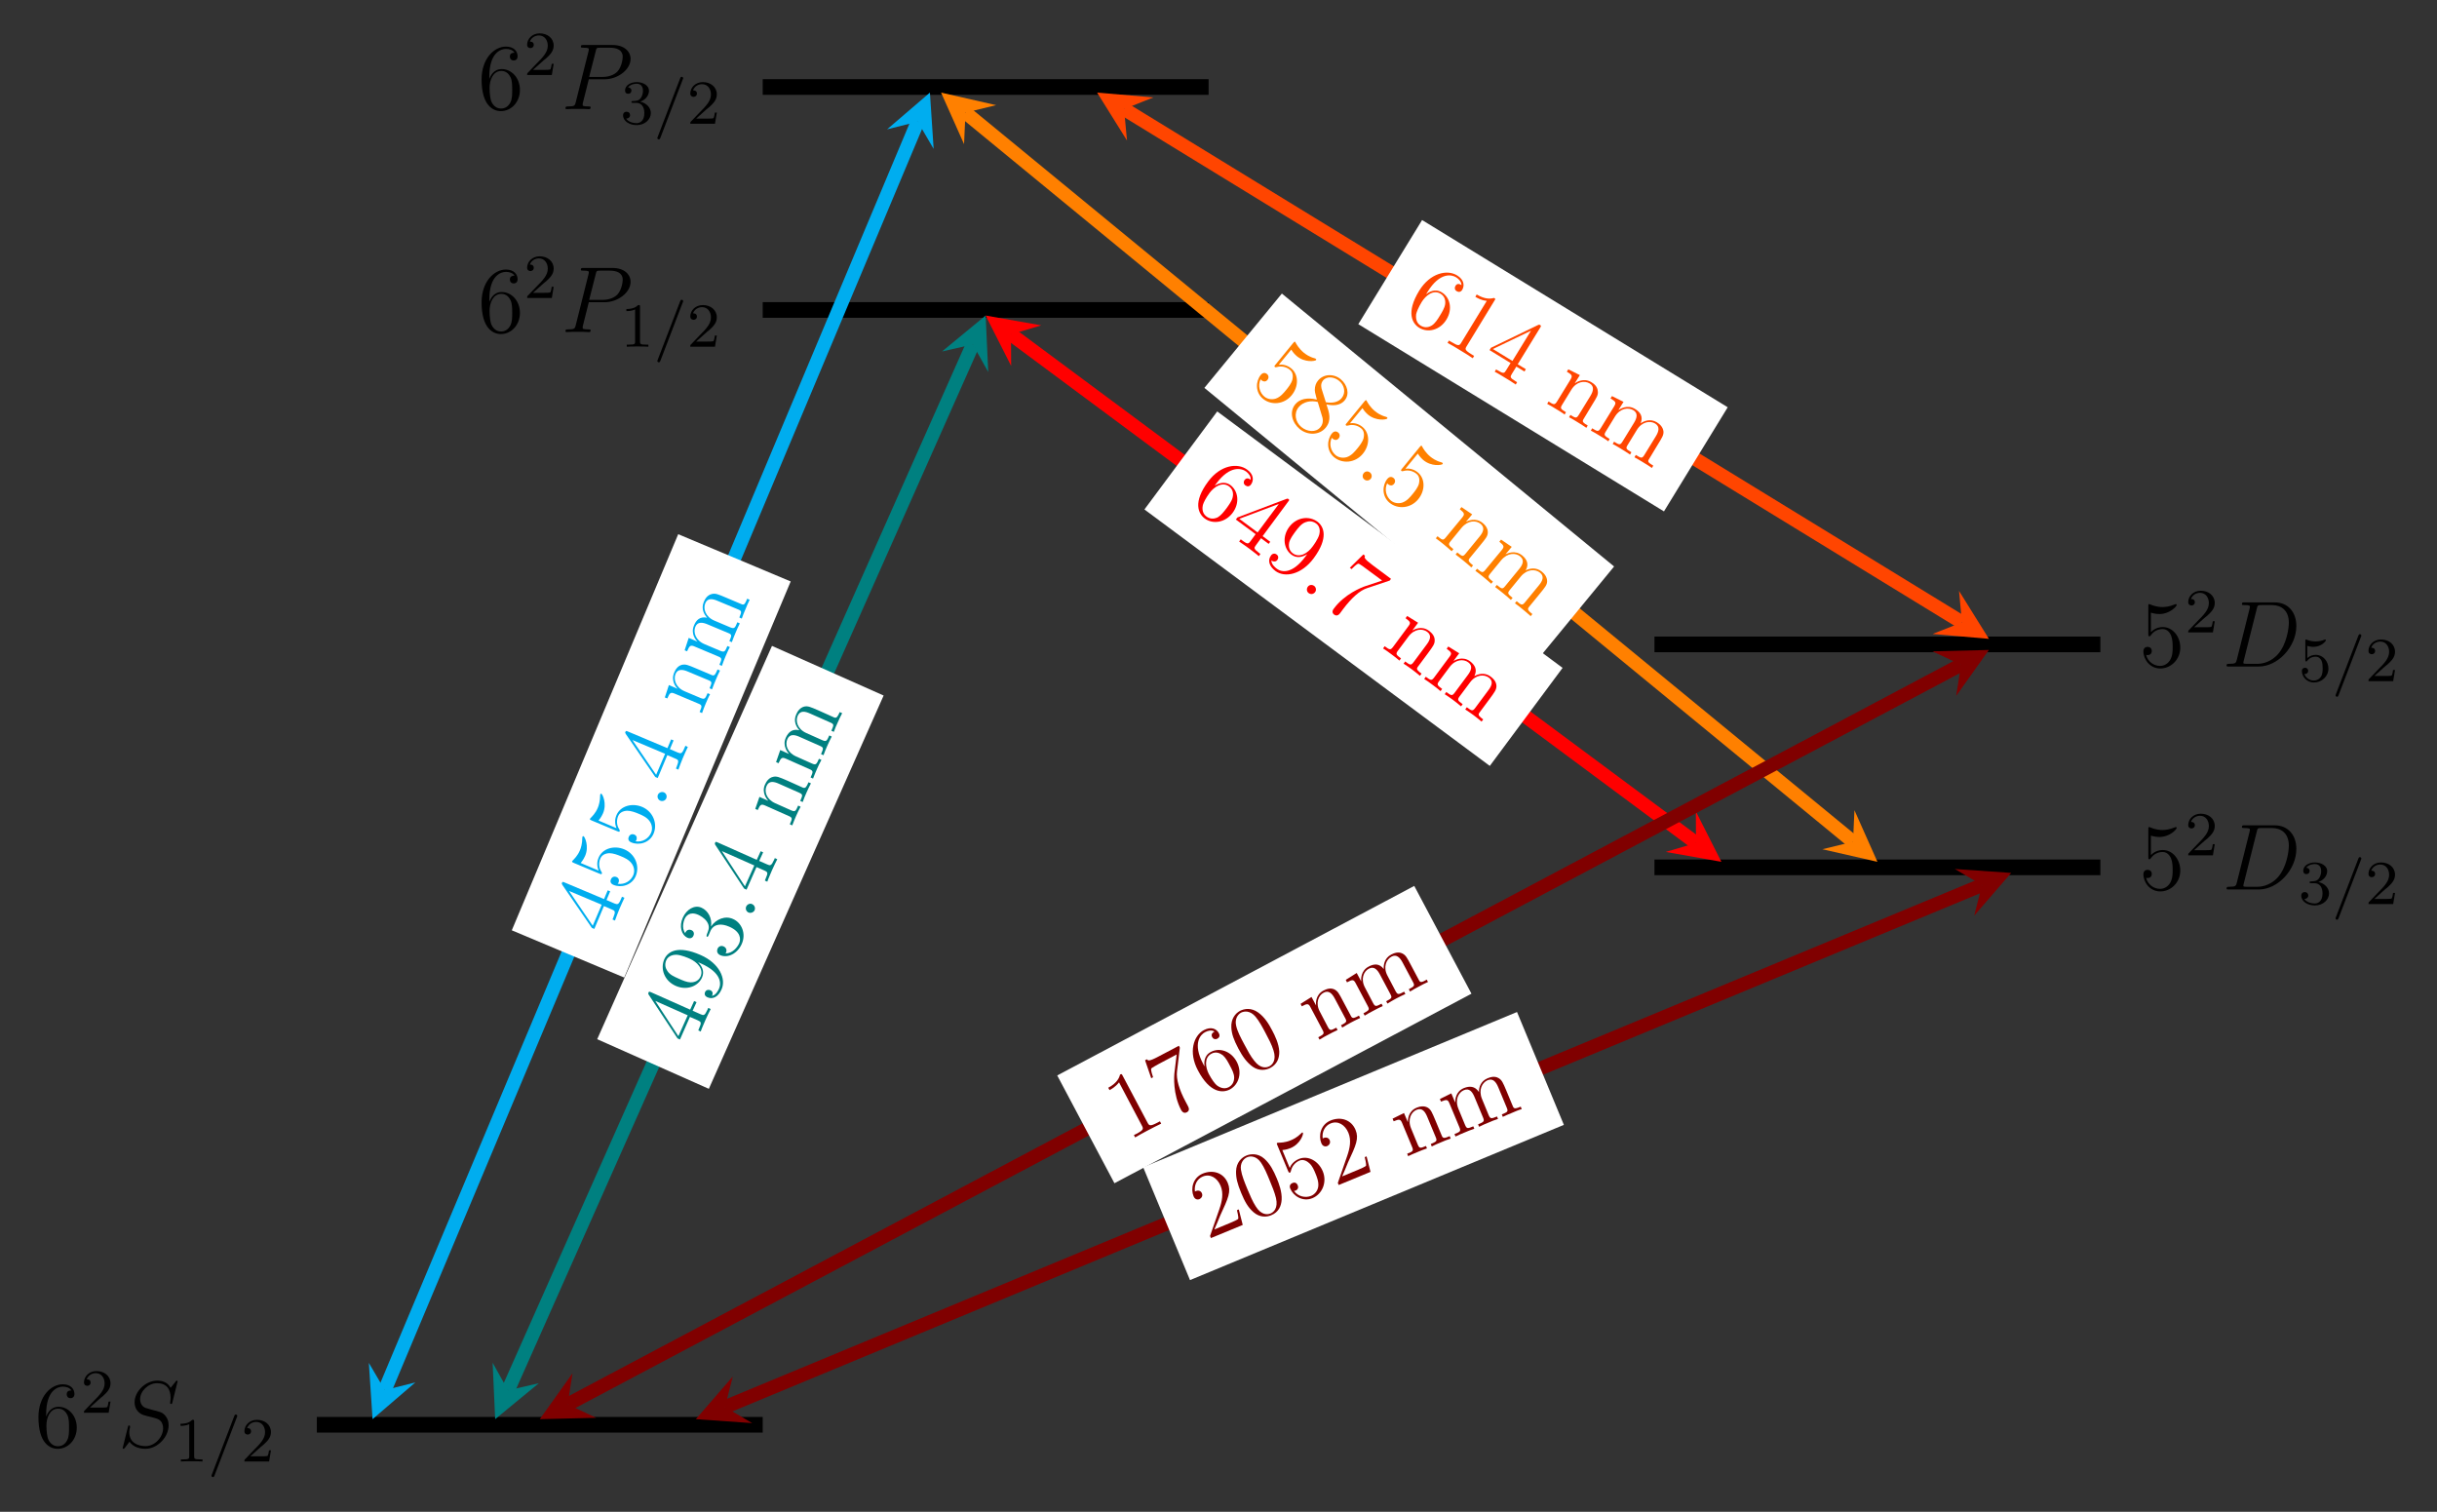 <?xml version="1.0" encoding="UTF-8"?>
<svg xmlns="http://www.w3.org/2000/svg" xmlns:xlink="http://www.w3.org/1999/xlink" width="309.861pt" height="192.209pt" viewBox="0 0 309.861 192.209" version="1.1">
<rect x="0" y="0" width="309.861" height="192.209" fill="#333333" stroke="none"/>
<defs>
<g>
<symbol overflow="visible" id="glyph0-0">
<path style="stroke:none;" d=""/>
</symbol>
<symbol overflow="visible" id="glyph0-1">
<path style="stroke:none;" d="M 1.469 -4.156 C 1.469 -7.188 2.938 -7.656 3.578 -7.656 C 4.016 -7.656 4.453 -7.531 4.672 -7.172 C 4.531 -7.172 4.078 -7.172 4.078 -6.688 C 4.078 -6.422 4.25 -6.188 4.562 -6.188 C 4.859 -6.188 5.062 -6.375 5.062 -6.719 C 5.062 -7.344 4.609 -7.953 3.578 -7.953 C 2.062 -7.953 0.484 -6.406 0.484 -3.781 C 0.484 -0.484 1.922 0.25 2.938 0.25 C 4.25 0.25 5.359 -0.891 5.359 -2.438 C 5.359 -4.031 4.25 -5.094 3.047 -5.094 C 1.984 -5.094 1.594 -4.172 1.469 -3.844 Z M 2.938 -0.078 C 2.188 -0.078 1.828 -0.734 1.719 -0.984 C 1.609 -1.297 1.5 -1.891 1.5 -2.719 C 1.5 -3.672 1.922 -4.859 3 -4.859 C 3.656 -4.859 4 -4.406 4.188 -4 C 4.375 -3.562 4.375 -2.969 4.375 -2.453 C 4.375 -1.844 4.375 -1.297 4.141 -0.844 C 3.844 -0.281 3.422 -0.078 2.938 -0.078 Z M 2.938 -0.078 "/>
</symbol>
<symbol overflow="visible" id="glyph0-2">
<path style="stroke:none;" d="M 1.531 -6.844 C 2.047 -6.688 2.469 -6.672 2.594 -6.672 C 3.938 -6.672 4.812 -7.656 4.812 -7.828 C 4.812 -7.875 4.781 -7.938 4.703 -7.938 C 4.688 -7.938 4.656 -7.938 4.547 -7.891 C 3.891 -7.609 3.312 -7.562 3 -7.562 C 2.219 -7.562 1.656 -7.812 1.422 -7.906 C 1.344 -7.938 1.312 -7.938 1.297 -7.938 C 1.203 -7.938 1.203 -7.859 1.203 -7.672 L 1.203 -4.125 C 1.203 -3.906 1.203 -3.844 1.344 -3.844 C 1.406 -3.844 1.422 -3.844 1.547 -4 C 1.875 -4.484 2.438 -4.766 3.031 -4.766 C 3.672 -4.766 3.984 -4.188 4.078 -3.984 C 4.281 -3.516 4.297 -2.922 4.297 -2.469 C 4.297 -2.016 4.297 -1.344 3.953 -0.797 C 3.688 -0.375 3.234 -0.078 2.703 -0.078 C 1.906 -0.078 1.141 -0.609 0.922 -1.484 C 0.984 -1.453 1.047 -1.453 1.109 -1.453 C 1.312 -1.453 1.641 -1.562 1.641 -1.969 C 1.641 -2.312 1.406 -2.5 1.109 -2.5 C 0.891 -2.5 0.578 -2.391 0.578 -1.922 C 0.578 -0.906 1.406 0.25 2.719 0.25 C 4.078 0.25 5.266 -0.891 5.266 -2.406 C 5.266 -3.828 4.297 -5.016 3.047 -5.016 C 2.359 -5.016 1.844 -4.703 1.531 -4.375 Z M 1.531 -6.844 "/>
</symbol>
<symbol overflow="visible" id="glyph1-0">
<path style="stroke:none;" d=""/>
</symbol>
<symbol overflow="visible" id="glyph1-1">
<path style="stroke:none;" d="M 2.25 -1.625 C 2.375 -1.75 2.703 -2.016 2.844 -2.125 C 3.328 -2.578 3.797 -3.016 3.797 -3.734 C 3.797 -4.688 3 -5.297 2.016 -5.297 C 1.047 -5.297 0.422 -4.578 0.422 -3.859 C 0.422 -3.469 0.734 -3.422 0.844 -3.422 C 1.016 -3.422 1.266 -3.531 1.266 -3.844 C 1.266 -4.25 0.859 -4.25 0.766 -4.25 C 1 -4.844 1.531 -5.031 1.922 -5.031 C 2.656 -5.031 3.047 -4.406 3.047 -3.734 C 3.047 -2.906 2.469 -2.297 1.516 -1.344 L 0.516 -0.297 C 0.422 -0.219 0.422 -0.203 0.422 0 L 3.562 0 L 3.797 -1.422 L 3.547 -1.422 C 3.531 -1.266 3.469 -0.875 3.375 -0.719 C 3.328 -0.656 2.719 -0.656 2.594 -0.656 L 1.172 -0.656 Z M 2.25 -1.625 "/>
</symbol>
<symbol overflow="visible" id="glyph1-2">
<path style="stroke:none;" d="M 2.5 -5.078 C 2.5 -5.297 2.484 -5.297 2.266 -5.297 C 1.938 -4.984 1.516 -4.797 0.766 -4.797 L 0.766 -4.531 C 0.984 -4.531 1.406 -4.531 1.875 -4.734 L 1.875 -0.656 C 1.875 -0.359 1.844 -0.266 1.094 -0.266 L 0.812 -0.266 L 0.812 0 C 1.141 -0.031 1.828 -0.031 2.188 -0.031 C 2.547 -0.031 3.234 -0.031 3.562 0 L 3.562 -0.266 L 3.281 -0.266 C 2.531 -0.266 2.5 -0.359 2.5 -0.656 Z M 2.5 -5.078 "/>
</symbol>
<symbol overflow="visible" id="glyph1-3">
<path style="stroke:none;" d="M 2.016 -2.656 C 2.641 -2.656 3.047 -2.203 3.047 -1.359 C 3.047 -0.359 2.484 -0.078 2.062 -0.078 C 1.625 -0.078 1.016 -0.234 0.734 -0.656 C 1.031 -0.656 1.234 -0.844 1.234 -1.094 C 1.234 -1.359 1.047 -1.531 0.781 -1.531 C 0.578 -1.531 0.344 -1.406 0.344 -1.078 C 0.344 -0.328 1.156 0.172 2.078 0.172 C 3.125 0.172 3.875 -0.562 3.875 -1.359 C 3.875 -2.031 3.344 -2.625 2.531 -2.812 C 3.156 -3.031 3.641 -3.562 3.641 -4.203 C 3.641 -4.844 2.922 -5.297 2.094 -5.297 C 1.234 -5.297 0.594 -4.844 0.594 -4.234 C 0.594 -3.938 0.781 -3.812 1 -3.812 C 1.25 -3.812 1.406 -3.984 1.406 -4.219 C 1.406 -4.516 1.141 -4.625 0.969 -4.625 C 1.312 -5.062 1.922 -5.094 2.062 -5.094 C 2.266 -5.094 2.875 -5.031 2.875 -4.203 C 2.875 -3.656 2.641 -3.312 2.531 -3.188 C 2.297 -2.938 2.109 -2.922 1.625 -2.891 C 1.469 -2.891 1.406 -2.875 1.406 -2.766 C 1.406 -2.656 1.484 -2.656 1.625 -2.656 Z M 2.016 -2.656 "/>
</symbol>
<symbol overflow="visible" id="glyph1-4">
<path style="stroke:none;" d="M 1.109 -4.484 C 1.219 -4.453 1.531 -4.359 1.875 -4.359 C 2.875 -4.359 3.469 -5.062 3.469 -5.188 C 3.469 -5.281 3.422 -5.297 3.375 -5.297 C 3.359 -5.297 3.344 -5.297 3.281 -5.266 C 2.969 -5.141 2.594 -5.047 2.172 -5.047 C 1.703 -5.047 1.312 -5.156 1.062 -5.266 C 0.984 -5.297 0.969 -5.297 0.953 -5.297 C 0.859 -5.297 0.859 -5.219 0.859 -5.062 L 0.859 -2.734 C 0.859 -2.594 0.859 -2.5 0.984 -2.5 C 1.047 -2.5 1.062 -2.531 1.109 -2.594 C 1.203 -2.703 1.5 -3.109 2.188 -3.109 C 2.625 -3.109 2.844 -2.75 2.922 -2.594 C 3.047 -2.312 3.062 -1.938 3.062 -1.641 C 3.062 -1.344 3.062 -0.906 2.844 -0.562 C 2.688 -0.312 2.359 -0.078 1.938 -0.078 C 1.422 -0.078 0.922 -0.391 0.734 -0.922 C 0.75 -0.906 0.812 -0.906 0.812 -0.906 C 1.031 -0.906 1.219 -1.047 1.219 -1.297 C 1.219 -1.594 0.984 -1.703 0.828 -1.703 C 0.672 -1.703 0.422 -1.625 0.422 -1.281 C 0.422 -0.562 1.047 0.172 1.953 0.172 C 2.953 0.172 3.797 -0.609 3.797 -1.594 C 3.797 -2.516 3.125 -3.344 2.188 -3.344 C 1.797 -3.344 1.422 -3.219 1.109 -2.938 Z M 1.109 -4.484 "/>
</symbol>
<symbol overflow="visible" id="glyph2-0">
<path style="stroke:none;" d=""/>
</symbol>
<symbol overflow="visible" id="glyph2-1">
<path style="stroke:none;" d="M 7.594 -8.312 C 7.594 -8.422 7.5 -8.422 7.484 -8.422 C 7.438 -8.422 7.422 -8.406 7.281 -8.219 C 7.203 -8.141 6.719 -7.516 6.703 -7.5 C 6.312 -8.281 5.516 -8.422 5.016 -8.422 C 3.5 -8.422 2.125 -7.031 2.125 -5.672 C 2.125 -4.781 2.672 -4.25 3.25 -4.047 C 3.375 -4 4.094 -3.812 4.453 -3.734 C 5.062 -3.562 5.219 -3.516 5.469 -3.25 C 5.516 -3.188 5.75 -2.922 5.75 -2.359 C 5.75 -1.25 4.719 -0.094 3.531 -0.094 C 2.547 -0.094 1.453 -0.516 1.453 -1.859 C 1.453 -2.078 1.5 -2.359 1.547 -2.484 C 1.547 -2.516 1.547 -2.578 1.547 -2.609 C 1.547 -2.656 1.531 -2.719 1.438 -2.719 C 1.328 -2.719 1.312 -2.688 1.266 -2.484 L 0.656 -0.031 C 0.656 -0.031 0.609 0.125 0.609 0.141 C 0.609 0.25 0.703 0.25 0.734 0.25 C 0.781 0.25 0.781 0.234 0.938 0.062 L 1.484 -0.656 C 1.766 -0.234 2.391 0.25 3.5 0.25 C 5.047 0.25 6.453 -1.25 6.453 -2.734 C 6.453 -3.234 6.328 -3.688 5.875 -4.125 C 5.625 -4.375 5.422 -4.438 4.312 -4.719 C 3.516 -4.938 3.406 -4.969 3.188 -5.156 C 2.984 -5.359 2.828 -5.656 2.828 -6.062 C 2.828 -7.062 3.844 -8.094 4.984 -8.094 C 6.156 -8.094 6.703 -7.375 6.703 -6.234 C 6.703 -5.922 6.641 -5.609 6.641 -5.562 C 6.641 -5.453 6.734 -5.453 6.781 -5.453 C 6.891 -5.453 6.891 -5.484 6.938 -5.672 Z M 7.594 -8.312 "/>
</symbol>
<symbol overflow="visible" id="glyph2-2">
<path style="stroke:none;" d="M 3.531 -3.797 L 5.547 -3.797 C 7.203 -3.797 8.844 -5.016 8.844 -6.391 C 8.844 -7.312 8.062 -8.156 6.547 -8.156 L 2.859 -8.156 C 2.625 -8.156 2.516 -8.156 2.516 -7.938 C 2.516 -7.812 2.625 -7.812 2.812 -7.812 C 3.531 -7.812 3.531 -7.719 3.531 -7.594 C 3.531 -7.562 3.531 -7.5 3.484 -7.312 L 1.875 -0.891 C 1.766 -0.469 1.75 -0.344 0.906 -0.344 C 0.688 -0.344 0.562 -0.344 0.562 -0.125 C 0.562 0 0.672 0 0.734 0 C 0.969 0 1.203 -0.031 1.438 -0.031 L 2.828 -0.031 C 3.062 -0.031 3.312 0 3.531 0 C 3.641 0 3.766 0 3.766 -0.234 C 3.766 -0.344 3.656 -0.344 3.484 -0.344 C 2.766 -0.344 2.75 -0.438 2.75 -0.547 C 2.75 -0.609 2.766 -0.688 2.766 -0.75 Z M 4.406 -7.344 C 4.5 -7.797 4.547 -7.812 5.016 -7.812 L 6.203 -7.812 C 7.094 -7.812 7.844 -7.531 7.844 -6.641 C 7.844 -6.328 7.688 -5.312 7.141 -4.75 C 6.938 -4.547 6.359 -4.094 5.266 -4.094 L 3.578 -4.094 Z M 4.406 -7.344 "/>
</symbol>
<symbol overflow="visible" id="glyph2-3">
<path style="stroke:none;" d="M 1.875 -0.891 C 1.766 -0.469 1.75 -0.344 0.906 -0.344 C 0.688 -0.344 0.562 -0.344 0.562 -0.125 C 0.562 0 0.641 0 0.875 0 L 4.656 0 C 7.078 0 9.438 -2.5 9.438 -5.156 C 9.438 -6.891 8.406 -8.156 6.688 -8.156 L 2.859 -8.156 C 2.625 -8.156 2.516 -8.156 2.516 -7.938 C 2.516 -7.812 2.625 -7.812 2.812 -7.812 C 3.531 -7.812 3.531 -7.719 3.531 -7.594 C 3.531 -7.562 3.531 -7.5 3.484 -7.312 Z M 4.406 -7.344 C 4.5 -7.797 4.547 -7.812 5.016 -7.812 L 6.328 -7.812 C 7.453 -7.812 8.484 -7.203 8.484 -5.562 C 8.484 -4.953 8.25 -2.875 7.094 -1.562 C 6.75 -1.172 5.844 -0.344 4.469 -0.344 L 3.109 -0.344 C 2.938 -0.344 2.922 -0.344 2.844 -0.359 C 2.719 -0.375 2.703 -0.391 2.703 -0.484 C 2.703 -0.578 2.719 -0.641 2.75 -0.75 Z M 4.406 -7.344 "/>
</symbol>
<symbol overflow="visible" id="glyph3-0">
<path style="stroke:none;" d=""/>
</symbol>
<symbol overflow="visible" id="glyph3-1">
<path style="stroke:none;" d="M 3.703 -5.641 C 3.75 -5.75 3.75 -5.766 3.75 -5.797 C 3.75 -5.891 3.672 -5.969 3.562 -5.969 C 3.438 -5.969 3.406 -5.875 3.375 -5.797 L 0.516 1.656 C 0.469 1.766 0.469 1.781 0.469 1.812 C 0.469 1.906 0.547 1.984 0.656 1.984 C 0.781 1.984 0.812 1.891 0.844 1.812 Z M 3.703 -5.641 "/>
</symbol>
<symbol overflow="visible" id="glyph4-0">
<path style="stroke:none;" d=""/>
</symbol>
<symbol overflow="visible" id="glyph4-1">
<path style="stroke:none;" d="M -5.375 -7.125 C -5.578 -7.203 -5.625 -7.234 -5.688 -7.078 C -5.719 -7 -5.75 -6.953 -5.656 -6.797 L -2 -1.25 L -1.688 -1.109 L -0.422 -3.984 L 0.578 -3.547 C 0.984 -3.359 1.094 -3.297 0.734 -2.5 L 0.641 -2.266 L 0.953 -2.125 C 1.031 -2.406 1.422 -3.266 1.547 -3.578 C 1.688 -3.875 2.078 -4.75 2.219 -4.984 L 1.906 -5.125 L 1.812 -4.906 C 1.453 -4.125 1.328 -4.141 0.922 -4.328 L -0.078 -4.766 L 0.422 -5.859 L 0.109 -6 L -0.391 -4.906 Z M -4.828 -6.016 L -0.703 -4.188 L -1.891 -1.531 Z M -4.828 -6.016 "/>
</symbol>
<symbol overflow="visible" id="glyph4-2">
<path style="stroke:none;" d="M -1.406 -5.422 C 1.188 -4.266 1.188 -2.891 0.906 -2.234 C 0.781 -1.969 0.516 -1.406 0 -1.297 L 0.016 -1.359 C 0.094 -1.438 0.188 -1.844 -0.203 -2.016 C -0.453 -2.125 -0.75 -2.062 -0.875 -1.781 C -1 -1.5 -0.875 -1.25 -0.594 -1.125 C 0.078 -0.812 0.797 -1.156 1.219 -2.125 C 1.828 -3.469 0.938 -5.438 -1.422 -6.484 C -4.375 -7.797 -5.641 -6.906 -6.062 -5.953 C -6.594 -4.75 -6.062 -3.219 -4.625 -2.578 C -3.188 -1.938 -1.75 -2.531 -1.266 -3.625 C -0.906 -4.438 -1.297 -5.109 -1.766 -5.578 Z M -1.453 -3.75 C -1.766 -3.062 -2.453 -3.016 -2.719 -3.016 C -3.203 -3.031 -3.734 -3.266 -4.219 -3.484 C -4.828 -3.75 -5.359 -3.984 -5.672 -4.469 C -5.891 -4.797 -6.062 -5.234 -5.812 -5.828 C -5.531 -6.453 -4.844 -6.531 -4.547 -6.531 C -3.922 -6.516 -2.969 -6.094 -2.812 -6.016 C -1.906 -5.609 -1.016 -4.719 -1.453 -3.75 Z M -1.453 -3.75 "/>
</symbol>
<symbol overflow="visible" id="glyph4-3">
<path style="stroke:none;" d="M -3.031 -3.766 C -3.094 -3.562 -3.094 -3.516 -3.016 -3.469 C -2.906 -3.422 -2.891 -3.484 -2.797 -3.672 L -2.578 -4.188 C -2.156 -5.109 -1.203 -5.188 -0.172 -4.734 C 1.281 -4.094 1.312 -3.172 1.078 -2.625 C 0.844 -2.109 0.219 -1.328 -0.656 -1.344 C -0.438 -1.656 -0.516 -2.062 -0.906 -2.234 C -1.234 -2.375 -1.531 -2.234 -1.672 -1.938 C -1.781 -1.672 -1.75 -1.312 -1.344 -1.125 C -0.375 -0.688 0.875 -1.328 1.406 -2.547 C 1.984 -3.844 1.406 -5.234 0.297 -5.719 C -0.703 -6.172 -1.859 -5.703 -2.5 -4.766 C -2.344 -5.828 -2.875 -6.781 -3.719 -7.156 C -4.594 -7.547 -5.609 -6.953 -6.094 -5.875 C -6.578 -4.797 -6.281 -3.688 -5.484 -3.328 C -5.047 -3.141 -4.797 -3.422 -4.734 -3.594 C -4.625 -3.812 -4.656 -4.156 -4.984 -4.297 C -5.344 -4.453 -5.625 -4.266 -5.734 -4.047 C -5.766 -3.969 -5.781 -3.938 -5.766 -3.891 C -6.344 -4.641 -5.875 -5.672 -5.859 -5.719 C -5.703 -6.078 -5.219 -6.734 -4.125 -6.25 C -3.922 -6.156 -3.328 -5.859 -3 -5.344 C -2.656 -4.797 -2.797 -4.406 -2.906 -4.094 Z M -3.031 -3.766 "/>
</symbol>
<symbol overflow="visible" id="glyph4-4">
<path style="stroke:none;" d="M 0.344 -2.25 C 0.062 -2.391 -0.281 -2.219 -0.406 -1.953 C -0.547 -1.641 -0.391 -1.312 -0.125 -1.188 C 0.203 -1.047 0.547 -1.234 0.656 -1.469 C 0.781 -1.766 0.656 -2.109 0.344 -2.25 Z M 0.344 -2.25 "/>
</symbol>
<symbol overflow="visible" id="glyph4-5">
<path style="stroke:none;" d="M -0.5 -6.062 C -1.516 -6.5 -1.828 -6.641 -2.281 -6.531 C -2.844 -6.406 -3.141 -5.922 -3.312 -5.547 C -3.781 -4.5 -3.047 -3.672 -2.891 -3.484 L -4.016 -3.984 L -4.547 -2.453 L -4.234 -2.312 C -3.906 -3.047 -3.781 -3.109 -3.234 -2.859 L -0.281 -1.547 C 0.219 -1.328 0.156 -1.203 -0.156 -0.5 L 0.156 -0.359 C 0.25 -0.641 0.516 -1.25 0.641 -1.547 C 0.781 -1.859 1.047 -2.453 1.219 -2.734 L 0.906 -2.875 C 0.594 -2.172 0.531 -2.047 0.031 -2.266 L -2 -3.172 C -3.156 -3.688 -3.422 -4.688 -3.109 -5.375 C -2.812 -6.047 -2.203 -5.953 -1.547 -5.656 L 1.031 -4.516 C 1.531 -4.297 1.484 -4.188 1.172 -3.469 L 1.484 -3.328 C 1.578 -3.625 1.828 -4.219 1.969 -4.531 C 2.109 -4.844 2.375 -5.422 2.531 -5.703 L 2.219 -5.844 C 1.984 -5.297 1.859 -5.031 1.516 -5.156 Z M -0.5 -6.062 "/>
</symbol>
<symbol overflow="visible" id="glyph4-6">
<path style="stroke:none;" d="M 0.828 -9.031 C -0.188 -9.469 -0.5 -9.609 -0.953 -9.516 C -1.516 -9.375 -1.828 -8.891 -1.984 -8.516 C -2.391 -7.625 -1.938 -6.891 -1.578 -6.5 C -2.484 -6.734 -3 -6.234 -3.312 -5.547 C -3.781 -4.5 -3.047 -3.672 -2.891 -3.484 L -4.016 -3.984 L -4.547 -2.453 L -4.234 -2.312 C -3.906 -3.047 -3.781 -3.109 -3.234 -2.859 L -0.281 -1.547 C 0.219 -1.328 0.156 -1.203 -0.156 -0.5 L 0.156 -0.359 C 0.25 -0.641 0.516 -1.25 0.641 -1.547 C 0.781 -1.859 1.047 -2.453 1.219 -2.734 L 0.906 -2.875 C 0.594 -2.172 0.531 -2.047 0.031 -2.266 L -2 -3.172 C -3.156 -3.688 -3.422 -4.688 -3.109 -5.375 C -2.812 -6.047 -2.203 -5.953 -1.547 -5.656 L 1.031 -4.516 C 1.531 -4.297 1.484 -4.188 1.172 -3.469 L 1.484 -3.328 C 1.578 -3.625 1.828 -4.219 1.969 -4.531 C 2.109 -4.844 2.375 -5.422 2.531 -5.703 L 2.219 -5.844 C 1.906 -5.141 1.844 -5.016 1.344 -5.234 L -0.688 -6.141 C -1.844 -6.656 -2.094 -7.672 -1.797 -8.344 C -1.484 -9.031 -0.875 -8.922 -0.219 -8.625 L 2.359 -7.484 C 2.859 -7.266 2.797 -7.156 2.484 -6.438 L 2.797 -6.297 C 2.891 -6.594 3.156 -7.203 3.297 -7.5 C 3.438 -7.812 3.703 -8.406 3.859 -8.672 L 3.547 -8.812 C 3.297 -8.266 3.172 -8 2.844 -8.125 Z M 0.828 -9.031 "/>
</symbol>
<symbol overflow="visible" id="glyph5-0">
<path style="stroke:none;" d=""/>
</symbol>
<symbol overflow="visible" id="glyph5-1">
<path style="stroke:none;" d="M -5.5 -6.984 C -5.719 -7.078 -5.766 -7.094 -5.828 -6.938 C -5.875 -6.859 -5.875 -6.828 -5.781 -6.672 L -2.031 -1.203 L -1.719 -1.078 L -0.5 -3.984 L 0.516 -3.547 C 0.906 -3.391 1.016 -3.312 0.688 -2.5 L 0.594 -2.281 L 0.906 -2.141 C 0.984 -2.422 1.344 -3.281 1.469 -3.609 C 1.609 -3.906 1.969 -4.781 2.109 -5.031 L 1.797 -5.172 L 1.703 -4.953 C 1.375 -4.141 1.234 -4.156 0.844 -4.312 L -0.172 -4.75 L 0.297 -5.859 L -0.016 -5.984 L -0.484 -4.875 Z M -4.938 -5.906 L -0.781 -4.156 L -1.922 -1.484 Z M -4.938 -5.906 "/>
</symbol>
<symbol overflow="visible" id="glyph5-2">
<path style="stroke:none;" d="M -5.719 -4.062 C -5.375 -4.484 -5.203 -4.859 -5.156 -4.969 C -4.625 -6.203 -5.203 -7.406 -5.359 -7.469 C -5.406 -7.484 -5.453 -7.484 -5.484 -7.406 C -5.5 -7.406 -5.516 -7.375 -5.516 -7.25 C -5.516 -6.547 -5.688 -5.969 -5.812 -5.688 C -6.109 -4.969 -6.562 -4.562 -6.734 -4.375 C -6.797 -4.312 -6.797 -4.281 -6.812 -4.281 C -6.844 -4.188 -6.781 -4.156 -6.609 -4.078 L -3.328 -2.703 C -3.125 -2.625 -3.078 -2.594 -3.031 -2.719 C -3 -2.781 -3 -2.797 -3.094 -2.969 C -3.422 -3.469 -3.453 -4.094 -3.219 -4.641 C -2.969 -5.234 -2.312 -5.297 -2.094 -5.312 C -1.578 -5.312 -1.016 -5.094 -0.609 -4.922 C -0.188 -4.75 0.438 -4.484 0.797 -3.953 C 1.078 -3.547 1.172 -3.016 0.969 -2.516 C 0.656 -1.781 -0.125 -1.281 -1.016 -1.422 C -0.969 -1.469 -0.938 -1.531 -0.906 -1.578 C -0.828 -1.766 -0.797 -2.125 -1.172 -2.281 C -1.484 -2.406 -1.766 -2.266 -1.875 -1.984 C -1.969 -1.797 -1.984 -1.453 -1.547 -1.281 C -0.609 -0.875 0.781 -1.203 1.281 -2.406 C 1.812 -3.672 1.219 -5.203 -0.172 -5.797 C -1.484 -6.344 -2.953 -5.906 -3.438 -4.75 C -3.719 -4.109 -3.609 -3.531 -3.438 -3.094 Z M -5.719 -4.062 "/>
</symbol>
<symbol overflow="visible" id="glyph5-3">
<path style="stroke:none;" d="M 0.328 -2.25 C 0.031 -2.375 -0.312 -2.219 -0.438 -1.953 C -0.562 -1.641 -0.422 -1.312 -0.125 -1.188 C 0.188 -1.062 0.516 -1.234 0.625 -1.484 C 0.75 -1.781 0.625 -2.125 0.328 -2.25 Z M 0.328 -2.25 "/>
</symbol>
<symbol overflow="visible" id="glyph5-4">
<path style="stroke:none;" d="M -0.609 -6.016 C -1.641 -6.453 -1.938 -6.578 -2.406 -6.484 C -2.969 -6.344 -3.25 -5.859 -3.406 -5.484 C -3.859 -4.406 -3.141 -3.594 -2.953 -3.422 L -4.078 -3.906 L -4.594 -2.328 L -4.281 -2.203 C -3.969 -2.953 -3.828 -3.031 -3.297 -2.797 L -0.328 -1.547 C 0.188 -1.344 0.141 -1.203 -0.172 -0.484 L 0.141 -0.344 C 0.234 -0.656 0.484 -1.25 0.609 -1.562 C 0.75 -1.875 1 -2.484 1.156 -2.734 L 0.844 -2.875 C 0.547 -2.188 0.484 -2.047 -0.031 -2.25 L -2.062 -3.109 C -3.219 -3.594 -3.516 -4.625 -3.234 -5.312 C -2.953 -5.984 -2.312 -5.906 -1.641 -5.609 L 0.938 -4.531 C 1.453 -4.328 1.391 -4.203 1.094 -3.5 L 1.406 -3.359 C 1.5 -3.641 1.75 -4.25 1.875 -4.547 C 2.016 -4.875 2.266 -5.469 2.422 -5.75 L 2.109 -5.891 C 1.859 -5.328 1.75 -5.047 1.422 -5.156 Z M -0.609 -6.016 "/>
</symbol>
<symbol overflow="visible" id="glyph5-5">
<path style="stroke:none;" d="M 0.656 -9.031 C -0.375 -9.469 -0.672 -9.594 -1.141 -9.484 C -1.719 -9.344 -2 -8.859 -2.156 -8.484 C -2.547 -7.562 -2.062 -6.828 -1.734 -6.469 C -2.641 -6.656 -3.125 -6.188 -3.406 -5.484 C -3.859 -4.406 -3.141 -3.594 -2.953 -3.422 L -4.078 -3.906 L -4.594 -2.328 L -4.281 -2.203 C -3.969 -2.953 -3.828 -3.031 -3.297 -2.797 L -0.328 -1.547 C 0.188 -1.344 0.141 -1.203 -0.172 -0.484 L 0.141 -0.344 C 0.234 -0.656 0.484 -1.25 0.609 -1.562 C 0.75 -1.875 1 -2.484 1.156 -2.734 L 0.844 -2.875 C 0.547 -2.188 0.484 -2.047 -0.031 -2.25 L -2.062 -3.109 C -3.219 -3.594 -3.516 -4.625 -3.234 -5.312 C -2.953 -5.984 -2.312 -5.906 -1.641 -5.609 L 0.938 -4.531 C 1.453 -4.328 1.391 -4.203 1.094 -3.5 L 1.406 -3.359 C 1.5 -3.641 1.75 -4.25 1.875 -4.547 C 2.016 -4.875 2.266 -5.469 2.422 -5.75 L 2.109 -5.891 C 1.812 -5.188 1.75 -5.031 1.234 -5.234 L -0.797 -6.094 C -1.953 -6.578 -2.266 -7.609 -1.969 -8.312 C -1.688 -8.984 -1.062 -8.906 -0.391 -8.609 L 2.188 -7.531 C 2.703 -7.328 2.656 -7.203 2.359 -6.5 L 2.672 -6.359 C 2.766 -6.656 3 -7.25 3.141 -7.547 C 3.266 -7.859 3.516 -8.469 3.672 -8.75 L 3.359 -8.891 C 3.125 -8.328 3.016 -8.047 2.688 -8.172 Z M 0.656 -9.031 "/>
</symbol>
<symbol overflow="visible" id="glyph6-0">
<path style="stroke:none;" d=""/>
</symbol>
<symbol overflow="visible" id="glyph6-1">
<path style="stroke:none;" d="M 3.656 -2.469 C 5.453 -4.891 6.938 -4.406 7.469 -4.016 C 7.797 -3.766 8.078 -3.406 8.047 -2.969 C 7.922 -3.062 7.562 -3.328 7.266 -2.938 C 7.109 -2.719 7.125 -2.438 7.375 -2.25 C 7.625 -2.078 7.875 -2.094 8.078 -2.359 C 8.453 -2.859 8.453 -3.641 7.609 -4.25 C 6.406 -5.156 4.219 -4.875 2.641 -2.75 C 0.672 -0.109 1.391 1.344 2.203 1.953 C 3.25 2.734 4.828 2.469 5.75 1.234 C 6.703 -0.047 6.438 -1.562 5.484 -2.281 C 4.625 -2.906 3.766 -2.391 3.469 -2.219 Z M 2.406 1.688 C 1.797 1.234 1.906 0.5 1.969 0.234 C 2.062 -0.094 2.328 -0.625 2.828 -1.312 C 3.391 -2.062 4.438 -2.766 5.297 -2.125 C 5.828 -1.734 5.859 -1.156 5.75 -0.719 C 5.641 -0.25 5.281 0.219 4.984 0.641 C 4.609 1.125 4.281 1.562 3.844 1.812 C 3.266 2.078 2.797 1.984 2.406 1.688 Z M 2.406 1.688 "/>
</symbol>
<symbol overflow="visible" id="glyph6-2">
<path style="stroke:none;" d="M 8.109 -3.688 C 8.25 -3.859 8.281 -3.906 8.156 -4 C 8.078 -4.062 8.031 -4.094 7.891 -4.031 L 1.656 -1.672 L 1.453 -1.406 L 3.969 0.453 L 3.328 1.328 C 3.062 1.688 2.969 1.781 2.266 1.25 L 2.078 1.109 L 1.875 1.391 C 2.109 1.531 2.875 2.094 3.141 2.281 C 3.406 2.484 4.188 3.062 4.375 3.25 L 4.578 2.969 L 4.391 2.828 C 3.703 2.312 3.75 2.203 4.016 1.844 L 4.656 0.969 L 5.625 1.688 L 5.828 1.422 L 4.859 0.703 Z M 6.922 -3.391 L 4.219 0.234 L 1.891 -1.5 Z M 6.922 -3.391 "/>
</symbol>
<symbol overflow="visible" id="glyph6-3">
<path style="stroke:none;" d="M 5.594 -0.188 C 3.906 2.078 2.562 1.797 1.984 1.375 C 1.75 1.203 1.25 0.797 1.266 0.281 L 1.312 0.328 C 1.375 0.391 1.766 0.578 2.031 0.234 C 2.188 0.016 2.188 -0.266 1.938 -0.453 C 1.688 -0.641 1.391 -0.578 1.219 -0.328 C 0.781 0.266 0.953 1.016 1.781 1.641 C 2.984 2.531 5.094 2.109 6.641 0.031 C 8.562 -2.562 7.953 -4 7.125 -4.625 C 6.062 -5.406 4.484 -5.219 3.531 -3.953 C 2.594 -2.688 2.859 -1.156 3.812 -0.438 C 4.516 0.094 5.281 -0.156 5.828 -0.5 Z M 3.984 -0.609 C 3.391 -1.047 3.484 -1.734 3.531 -1.984 C 3.656 -2.469 4 -2.922 4.312 -3.359 C 4.719 -3.891 5.062 -4.359 5.609 -4.562 C 5.984 -4.703 6.453 -4.766 6.969 -4.391 C 7.516 -3.984 7.438 -3.297 7.359 -3 C 7.203 -2.406 6.594 -1.578 6.484 -1.438 C 5.891 -0.625 4.844 0.031 3.984 -0.609 Z M 3.984 -0.609 "/>
</symbol>
<symbol overflow="visible" id="glyph6-4">
<path style="stroke:none;" d="M 2.125 0.828 C 2.312 0.578 2.234 0.219 2 0.047 C 1.719 -0.156 1.375 -0.094 1.203 0.141 C 0.984 0.438 1.078 0.797 1.297 0.953 C 1.562 1.156 1.922 1.109 2.125 0.828 Z M 2.125 0.828 "/>
</symbol>
<symbol overflow="visible" id="glyph6-5">
<path style="stroke:none;" d="M 9 -2.578 L 9.156 -2.797 L 6.844 -4.516 C 5.688 -5.375 5.75 -5.516 5.859 -5.734 L 5.641 -5.891 L 3.922 -4.203 L 4.141 -4.031 C 4.281 -4.172 4.812 -4.719 5.016 -4.719 C 5.141 -4.734 5.859 -4.188 6 -4.078 L 8.031 -2.578 L 5.922 -1.875 C 5.391 -1.703 3.25 -0.844 1.906 0.969 C 1.828 1.062 1.531 1.453 1.922 1.75 C 2.328 2.047 2.609 1.672 2.703 1.547 L 3.062 1.062 C 4.125 -0.359 5.188 -1.312 6.109 -1.609 Z M 9 -2.578 "/>
</symbol>
<symbol overflow="visible" id="glyph6-6">
<path style="stroke:none;" d="M 6.016 0.844 C 6.672 -0.047 6.875 -0.328 6.875 -0.781 C 6.891 -1.375 6.469 -1.766 6.141 -2.016 C 5.203 -2.703 4.25 -2.172 4.031 -2.047 L 4.766 -3.031 L 3.375 -3.891 L 3.172 -3.609 C 3.828 -3.125 3.859 -3.016 3.5 -2.547 L 1.578 0.047 C 1.25 0.484 1.125 0.406 0.516 -0.047 L 0.312 0.234 C 0.562 0.375 1.094 0.766 1.359 0.969 C 1.641 1.172 2.156 1.562 2.391 1.781 L 2.594 1.5 C 1.984 1.047 1.875 0.953 2.203 0.516 L 3.531 -1.266 C 4.281 -2.281 5.328 -2.328 5.922 -1.875 C 6.516 -1.438 6.297 -0.844 5.859 -0.266 L 4.188 1.984 C 3.859 2.422 3.75 2.359 3.125 1.891 L 2.922 2.172 C 3.188 2.328 3.703 2.703 3.984 2.906 C 4.25 3.109 4.766 3.5 5 3.719 L 5.203 3.438 C 4.734 3.078 4.5 2.906 4.703 2.609 Z M 6.016 0.844 "/>
</symbol>
<symbol overflow="visible" id="glyph6-7">
<path style="stroke:none;" d="M 8.625 2.781 C 9.281 1.891 9.484 1.609 9.5 1.156 C 9.5 0.562 9.078 0.172 8.75 -0.078 C 7.953 -0.656 7.141 -0.375 6.688 -0.125 C 7.109 -0.969 6.734 -1.562 6.141 -2.016 C 5.203 -2.703 4.25 -2.172 4.031 -2.047 L 4.766 -3.031 L 3.375 -3.891 L 3.172 -3.609 C 3.828 -3.125 3.859 -3.016 3.5 -2.547 L 1.578 0.047 C 1.25 0.484 1.125 0.406 0.516 -0.047 L 0.312 0.234 C 0.562 0.375 1.094 0.766 1.359 0.969 C 1.641 1.172 2.156 1.562 2.391 1.781 L 2.594 1.5 C 1.984 1.047 1.875 0.953 2.203 0.516 L 3.531 -1.266 C 4.281 -2.281 5.328 -2.328 5.922 -1.875 C 6.516 -1.438 6.297 -0.844 5.859 -0.266 L 4.188 1.984 C 3.859 2.422 3.75 2.359 3.125 1.891 L 2.922 2.172 C 3.188 2.328 3.703 2.703 3.984 2.906 C 4.25 3.109 4.766 3.5 5 3.719 L 5.203 3.438 C 4.594 2.984 4.484 2.891 4.812 2.453 L 6.141 0.672 C 6.891 -0.344 7.938 -0.375 8.531 0.062 C 9.141 0.516 8.906 1.094 8.469 1.672 L 6.797 3.922 C 6.469 4.359 6.359 4.297 5.734 3.828 L 5.531 4.109 C 5.797 4.266 6.328 4.656 6.594 4.844 C 6.859 5.047 7.391 5.453 7.609 5.656 L 7.812 5.375 C 7.344 5.016 7.109 4.844 7.312 4.547 Z M 8.625 2.781 "/>
</symbol>
<symbol overflow="visible" id="glyph7-0">
<path style="stroke:none;" d=""/>
</symbol>
<symbol overflow="visible" id="glyph7-1">
<path style="stroke:none;" d="M 3.422 -2.797 C 5 -5.359 6.5 -5.016 7.062 -4.672 C 7.422 -4.453 7.734 -4.109 7.75 -3.672 C 7.609 -3.766 7.234 -4 6.984 -3.578 C 6.844 -3.344 6.875 -3.062 7.141 -2.906 C 7.391 -2.75 7.656 -2.781 7.844 -3.078 C 8.156 -3.609 8.094 -4.359 7.203 -4.906 C 5.922 -5.703 3.766 -5.219 2.375 -2.969 C 0.656 -0.156 1.516 1.219 2.375 1.75 C 3.5 2.438 5.031 2.031 5.828 0.719 C 6.672 -0.641 6.281 -2.125 5.25 -2.75 C 4.344 -3.312 3.531 -2.734 3.25 -2.516 Z M 2.547 1.469 C 1.906 1.078 1.953 0.328 1.984 0.031 C 2.047 -0.266 2.266 -0.828 2.703 -1.547 C 3.203 -2.344 4.172 -3.141 5.094 -2.578 C 5.656 -2.234 5.734 -1.672 5.672 -1.234 C 5.594 -0.75 5.281 -0.25 5.016 0.188 C 4.703 0.703 4.406 1.172 3.984 1.453 C 3.438 1.781 2.969 1.719 2.547 1.469 Z M 2.547 1.469 "/>
</symbol>
<symbol overflow="visible" id="glyph7-2">
<path style="stroke:none;" d="M 6.938 -4.75 C 7.094 -4.984 7.094 -4.984 6.891 -5.109 C 6.469 -4.984 5.734 -4.906 4.688 -5.547 L 4.516 -5.25 C 4.734 -5.125 5.25 -4.797 5.969 -4.734 L 2.719 0.594 C 2.484 0.969 2.375 1.047 1.484 0.5 L 1.156 0.312 L 0.984 0.609 C 1.281 0.75 2.266 1.344 2.609 1.562 C 2.953 1.766 3.922 2.359 4.188 2.562 L 4.359 2.266 L 4.031 2.062 C 3.141 1.516 3.188 1.391 3.422 1.016 Z M 6.938 -4.75 "/>
</symbol>
<symbol overflow="visible" id="glyph7-3">
<path style="stroke:none;" d="M 7.766 -4.391 C 7.875 -4.562 7.906 -4.625 7.766 -4.719 C 7.688 -4.766 7.641 -4.797 7.484 -4.719 L 1.5 -1.828 L 1.328 -1.531 L 4 0.109 L 3.422 1.047 C 3.203 1.406 3.109 1.5 2.375 1.047 L 2.156 0.922 L 1.984 1.219 C 2.234 1.328 3.047 1.828 3.328 2 C 3.609 2.172 4.438 2.672 4.656 2.844 L 4.828 2.547 L 4.625 2.422 C 3.891 1.984 3.938 1.859 4.156 1.5 L 4.734 0.562 L 5.766 1.188 L 5.938 0.891 L 4.906 0.266 Z M 6.594 -4 L 4.234 -0.156 L 1.75 -1.672 Z M 6.594 -4 "/>
</symbol>
<symbol overflow="visible" id="glyph7-4">
<path style="stroke:none;" d="M 6.062 0.297 C 6.641 -0.641 6.828 -0.938 6.766 -1.391 C 6.734 -1.984 6.297 -2.344 5.953 -2.547 C 4.969 -3.156 4.047 -2.547 3.828 -2.406 L 4.484 -3.453 L 3.016 -4.188 L 2.828 -3.891 C 3.531 -3.469 3.578 -3.359 3.266 -2.844 L 1.578 -0.094 C 1.281 0.375 1.156 0.312 0.5 -0.094 L 0.328 0.203 C 0.609 0.328 1.156 0.672 1.438 0.844 C 1.734 1.016 2.297 1.359 2.547 1.562 L 2.719 1.266 C 2.062 0.859 1.938 0.781 2.234 0.312 L 3.391 -1.578 C 4.047 -2.656 5.094 -2.781 5.734 -2.391 C 6.359 -2.016 6.188 -1.391 5.812 -0.781 L 4.344 1.609 C 4.047 2.078 3.938 2.016 3.281 1.609 L 3.109 1.906 C 3.391 2.031 3.938 2.375 4.219 2.547 C 4.516 2.734 5.062 3.062 5.312 3.25 L 5.484 2.953 C 4.984 2.656 4.734 2.5 4.922 2.188 Z M 6.062 0.297 "/>
</symbol>
<symbol overflow="visible" id="glyph7-5">
<path style="stroke:none;" d="M 8.828 2 C 9.406 1.062 9.594 0.766 9.562 0.312 C 9.5 -0.281 9.062 -0.641 8.719 -0.859 C 7.875 -1.359 7.078 -1.016 6.656 -0.719 C 7.016 -1.594 6.594 -2.156 5.953 -2.547 C 4.969 -3.156 4.047 -2.547 3.828 -2.406 L 4.484 -3.453 L 3.016 -4.188 L 2.828 -3.891 C 3.531 -3.469 3.578 -3.359 3.266 -2.844 L 1.578 -0.094 C 1.281 0.375 1.156 0.312 0.5 -0.094 L 0.328 0.203 C 0.609 0.328 1.156 0.672 1.438 0.844 C 1.734 1.016 2.297 1.359 2.547 1.562 L 2.719 1.266 C 2.062 0.859 1.938 0.781 2.234 0.312 L 3.391 -1.578 C 4.047 -2.656 5.094 -2.781 5.734 -2.391 C 6.359 -2.016 6.188 -1.391 5.812 -0.781 L 4.344 1.609 C 4.047 2.078 3.938 2.016 3.281 1.609 L 3.109 1.906 C 3.391 2.031 3.938 2.375 4.219 2.547 C 4.516 2.734 5.062 3.062 5.312 3.25 L 5.484 2.953 C 4.828 2.562 4.719 2.484 5.016 2.016 L 6.172 0.125 C 6.828 -0.953 7.875 -1.078 8.5 -0.703 C 9.141 -0.312 8.969 0.312 8.594 0.922 L 7.125 3.312 C 6.828 3.781 6.719 3.703 6.047 3.297 L 5.875 3.594 C 6.156 3.734 6.719 4.078 7 4.25 C 7.297 4.422 7.844 4.766 8.094 4.953 L 8.266 4.656 C 7.75 4.344 7.5 4.188 7.688 3.891 Z M 8.828 2 "/>
</symbol>
<symbol overflow="visible" id="glyph8-0">
<path style="stroke:none;" d=""/>
</symbol>
<symbol overflow="visible" id="glyph8-1">
<path style="stroke:none;" d="M 5.547 -4.328 C 5.828 -3.875 6.141 -3.594 6.234 -3.516 C 7.281 -2.641 8.594 -2.859 8.703 -3 C 8.734 -3.031 8.734 -3.109 8.688 -3.141 C 8.672 -3.172 8.656 -3.172 8.547 -3.219 C 7.828 -3.406 7.375 -3.75 7.125 -3.953 C 6.531 -4.453 6.234 -4.984 6.109 -5.203 C 6.078 -5.281 6.062 -5.312 6.047 -5.312 C 5.969 -5.375 5.922 -5.312 5.797 -5.172 L 3.547 -2.422 C 3.406 -2.25 3.359 -2.203 3.484 -2.109 C 3.531 -2.078 3.547 -2.078 3.719 -2.109 C 4.297 -2.281 4.922 -2.141 5.391 -1.75 C 5.875 -1.359 5.734 -0.703 5.688 -0.484 C 5.547 0 5.172 0.469 4.891 0.812 C 4.594 1.172 4.172 1.703 3.562 1.906 C 3.094 2.047 2.547 1.984 2.141 1.656 C 1.531 1.156 1.266 0.25 1.656 -0.562 C 1.688 -0.5 1.734 -0.453 1.781 -0.422 C 1.938 -0.297 2.25 -0.156 2.516 -0.469 C 2.734 -0.734 2.688 -1.047 2.453 -1.234 C 2.281 -1.375 1.969 -1.469 1.672 -1.109 C 1.031 -0.328 0.938 1.078 1.953 1.922 C 3 2.781 4.625 2.656 5.594 1.484 C 6.5 0.391 6.516 -1.141 5.547 -1.938 C 5.016 -2.375 4.422 -2.469 3.969 -2.406 Z M 5.547 -4.328 "/>
</symbol>
<symbol overflow="visible" id="glyph8-2">
<path style="stroke:none;" d="M 5.5 -1.078 C 6.172 -0.938 7.188 -0.828 7.828 -1.609 C 8.484 -2.406 8.156 -3.578 7.312 -4.281 C 6.406 -5.031 5.125 -4.953 4.438 -4.125 C 4.172 -3.812 4.016 -3.422 4.016 -2.891 C 4.031 -2.688 4.016 -2.672 4.281 -1.688 C 3.062 -2 2.078 -1.766 1.531 -1.094 C 0.719 -0.094 1.156 1.266 2.094 2.047 C 3.125 2.891 4.609 2.844 5.406 1.875 C 6.172 0.938 5.859 -0.031 5.5 -1.078 Z M 4.922 -2.938 C 4.859 -3.125 4.688 -3.656 5.062 -4.125 C 5.562 -4.719 6.516 -4.578 7.125 -4.062 C 7.797 -3.516 7.984 -2.547 7.438 -1.891 C 6.984 -1.328 6.203 -1.219 5.422 -1.359 Z M 4.391 -1.391 L 4.891 0.266 C 5.016 0.609 5.203 1.266 4.734 1.812 C 4.156 2.531 3.047 2.406 2.312 1.797 C 1.531 1.156 1.328 0.047 1.969 -0.734 C 2.547 -1.438 3.547 -1.609 4.391 -1.391 Z M 4.391 -1.391 "/>
</symbol>
<symbol overflow="visible" id="glyph8-3">
<path style="stroke:none;" d="M 2.078 0.938 C 2.281 0.688 2.219 0.328 1.984 0.141 C 1.719 -0.078 1.375 -0.016 1.188 0.219 C 0.969 0.484 1.031 0.859 1.25 1.016 C 1.5 1.234 1.859 1.203 2.078 0.938 Z M 2.078 0.938 "/>
</symbol>
<symbol overflow="visible" id="glyph8-4">
<path style="stroke:none;" d="M 5.953 1.125 C 6.656 0.266 6.875 0 6.906 -0.453 C 6.938 -1.031 6.562 -1.453 6.25 -1.703 C 5.344 -2.438 4.359 -1.969 4.125 -1.844 L 4.922 -2.797 L 3.562 -3.719 L 3.344 -3.453 C 3.969 -2.938 4 -2.812 3.625 -2.359 L 1.562 0.141 C 1.219 0.562 1.109 0.469 0.516 -0.016 L 0.297 0.25 C 0.547 0.406 1.047 0.828 1.312 1.031 C 1.578 1.25 2.078 1.672 2.312 1.891 L 2.531 1.625 C 1.938 1.141 1.828 1.047 2.172 0.625 L 3.578 -1.094 C 4.391 -2.062 5.422 -2.062 6 -1.578 C 6.562 -1.109 6.328 -0.531 5.859 0.031 L 4.078 2.203 C 3.734 2.625 3.641 2.547 3.031 2.047 L 2.812 2.312 C 3.062 2.484 3.562 2.891 3.828 3.109 C 4.094 3.328 4.594 3.734 4.812 3.953 L 5.031 3.688 C 4.578 3.312 4.344 3.125 4.562 2.828 Z M 5.953 1.125 "/>
</symbol>
<symbol overflow="visible" id="glyph8-5">
<path style="stroke:none;" d="M 8.469 3.188 C 9.172 2.328 9.391 2.062 9.422 1.625 C 9.438 1.031 9.062 0.609 8.75 0.359 C 8 -0.266 7.141 -0.047 6.688 0.203 C 7.156 -0.609 6.828 -1.234 6.25 -1.703 C 5.344 -2.438 4.359 -1.969 4.125 -1.844 L 4.922 -2.797 L 3.562 -3.719 L 3.344 -3.453 C 3.969 -2.938 4 -2.812 3.625 -2.359 L 1.562 0.141 C 1.219 0.562 1.109 0.469 0.516 -0.016 L 0.297 0.25 C 0.547 0.406 1.047 0.828 1.312 1.031 C 1.578 1.25 2.078 1.672 2.312 1.891 L 2.531 1.625 C 1.938 1.141 1.828 1.047 2.172 0.625 L 3.578 -1.094 C 4.391 -2.062 5.422 -2.062 6 -1.578 C 6.562 -1.109 6.328 -0.531 5.859 0.031 L 4.078 2.203 C 3.734 2.625 3.641 2.547 3.031 2.047 L 2.812 2.312 C 3.062 2.484 3.562 2.891 3.828 3.109 C 4.094 3.328 4.594 3.734 4.812 3.953 L 5.031 3.688 C 4.438 3.203 4.328 3.109 4.672 2.688 L 6.078 0.969 C 6.891 0 7.938 0.016 8.516 0.484 C 9.094 0.953 8.844 1.531 8.375 2.094 L 6.594 4.266 C 6.25 4.688 6.141 4.609 5.547 4.109 L 5.328 4.375 C 5.578 4.547 6.094 4.953 6.344 5.172 C 6.609 5.391 7.109 5.797 7.328 6.016 L 7.547 5.75 C 7.094 5.375 6.859 5.188 7.078 4.891 Z M 8.469 3.188 "/>
</symbol>
<symbol overflow="visible" id="glyph9-0">
<path style="stroke:none;" d=""/>
</symbol>
<symbol overflow="visible" id="glyph9-1">
<path style="stroke:none;" d="M 4.094 -3.875 L 3.859 -3.781 C 3.906 -3.578 4.062 -2.938 4.031 -2.703 C 3.984 -2.578 3.344 -2.312 3.016 -2.172 L 0.984 -1.328 C 1.172 -1.703 1.562 -2.703 1.719 -3.078 C 2.766 -5.328 3.141 -6.156 2.688 -7.25 C 2.156 -8.531 0.812 -8.969 -0.484 -8.438 C -1.766 -7.906 -2.047 -6.5 -1.656 -5.547 C -1.422 -4.984 -0.938 -5.172 -0.906 -5.188 C -0.672 -5.297 -0.453 -5.578 -0.594 -5.922 C -0.719 -6.234 -1.031 -6.344 -1.344 -6.219 C -1.438 -6.188 -1.469 -6.172 -1.484 -6.141 C -1.609 -7 -1.203 -7.766 -0.484 -8.062 C 0.453 -8.453 1.359 -7.891 1.781 -6.875 C 2.172 -5.938 1.969 -4.906 1.625 -3.922 L 0.438 -0.5 L 0.547 -0.234 L 4.594 -1.906 Z M 4.094 -3.875 "/>
</symbol>
<symbol overflow="visible" id="glyph9-2">
<path style="stroke:none;" d="M 3.5 -5.594 C 3.109 -6.516 2.688 -7.391 1.922 -8.078 C 1.109 -8.797 0.188 -8.703 -0.344 -8.484 C -1 -8.219 -1.641 -7.578 -1.672 -6.484 C -1.688 -5.656 -1.516 -4.922 -1.016 -3.719 C -0.578 -2.656 -0.156 -1.875 0.562 -1.266 C 1.344 -0.594 2.219 -0.641 2.797 -0.891 C 3.766 -1.281 4.078 -2.094 4.125 -2.859 C 4.188 -3.859 3.766 -4.969 3.5 -5.594 Z M 2.703 -1.109 C 2.359 -0.969 1.547 -0.859 0.844 -2 C 0.438 -2.609 0.094 -3.453 -0.234 -4.219 C -0.609 -5.141 -0.938 -5.938 -1.047 -6.672 C -1.172 -7.484 -0.75 -8.062 -0.266 -8.266 C 0.141 -8.438 0.906 -8.453 1.5 -7.578 C 1.906 -7 2.266 -6.141 2.578 -5.375 C 2.891 -4.625 3.234 -3.797 3.406 -3.078 C 3.703 -1.766 3.094 -1.266 2.703 -1.109 Z M 2.703 -1.109 "/>
</symbol>
<symbol overflow="visible" id="glyph9-3">
<path style="stroke:none;" d="M -1.203 -6.922 C -0.688 -6.969 -0.281 -7.125 -0.172 -7.172 C 1.094 -7.688 1.484 -8.938 1.422 -9.094 C 1.406 -9.125 1.391 -9.188 1.312 -9.156 C 1.297 -9.141 1.266 -9.141 1.188 -9.047 C 0.672 -8.531 0.156 -8.281 -0.125 -8.172 C -0.859 -7.859 -1.469 -7.875 -1.719 -7.859 C -1.812 -7.859 -1.828 -7.844 -1.828 -7.844 C -1.938 -7.812 -1.922 -7.75 -1.844 -7.562 L -0.484 -4.297 C -0.391 -4.094 -0.359 -4.016 -0.219 -4.062 C -0.156 -4.094 -0.172 -4.109 -0.109 -4.281 C 0.016 -4.875 0.422 -5.359 0.984 -5.594 C 1.562 -5.828 2.062 -5.406 2.25 -5.234 C 2.625 -4.891 2.844 -4.359 3.016 -3.938 C 3.188 -3.516 3.453 -2.875 3.359 -2.25 C 3.281 -1.766 2.953 -1.312 2.469 -1.109 C 1.75 -0.812 0.812 -1 0.281 -1.734 C 0.344 -1.734 0.406 -1.75 0.469 -1.766 C 0.656 -1.844 0.922 -2.062 0.75 -2.453 C 0.625 -2.766 0.359 -2.859 0.078 -2.734 C -0.109 -2.656 -0.375 -2.438 -0.188 -2.016 C 0.203 -1.078 1.391 -0.312 2.625 -0.812 C 3.875 -1.328 4.516 -2.844 3.938 -4.234 C 3.391 -5.547 2.062 -6.281 0.906 -5.797 C 0.266 -5.531 -0.109 -5.062 -0.266 -4.656 Z M -1.203 -6.922 "/>
</symbol>
<symbol overflow="visible" id="glyph9-4">
<path style="stroke:none;" d="M 3.812 -4.734 C 3.375 -5.766 3.25 -6.078 2.844 -6.328 C 2.344 -6.609 1.797 -6.469 1.422 -6.312 C 0.344 -5.859 0.328 -4.781 0.328 -4.516 L 0.312 -4.5 L -0.172 -5.641 L -1.625 -4.922 L -1.484 -4.594 C -0.734 -4.906 -0.609 -4.859 -0.391 -4.328 L 0.859 -1.328 C 1.078 -0.812 0.938 -0.75 0.234 -0.469 L 0.359 -0.156 C 0.625 -0.297 1.219 -0.547 1.531 -0.672 C 1.859 -0.812 2.453 -1.062 2.75 -1.141 L 2.625 -1.453 C 1.922 -1.156 1.797 -1.109 1.578 -1.625 L 0.734 -3.672 C 0.25 -4.844 0.75 -5.766 1.422 -6.047 C 2.125 -6.344 2.5 -5.844 2.781 -5.172 L 3.859 -2.578 C 4.078 -2.062 3.953 -2.016 3.234 -1.703 L 3.359 -1.391 C 3.641 -1.547 4.234 -1.797 4.547 -1.922 C 4.859 -2.062 5.469 -2.312 5.766 -2.391 L 5.641 -2.703 C 5.078 -2.469 4.812 -2.359 4.656 -2.703 Z M 3.812 -4.734 "/>
</symbol>
<symbol overflow="visible" id="glyph9-5">
<path style="stroke:none;" d="M 6.828 -5.984 C 6.391 -7.016 6.266 -7.328 5.844 -7.578 C 5.359 -7.875 4.812 -7.719 4.438 -7.562 C 3.516 -7.172 3.328 -6.328 3.344 -5.812 C 2.828 -6.594 2.125 -6.594 1.422 -6.312 C 0.344 -5.859 0.328 -4.781 0.328 -4.516 L 0.312 -4.5 L -0.172 -5.641 L -1.625 -4.922 L -1.484 -4.594 C -0.734 -4.906 -0.609 -4.859 -0.391 -4.328 L 0.859 -1.328 C 1.078 -0.812 0.938 -0.75 0.234 -0.469 L 0.359 -0.156 C 0.625 -0.297 1.219 -0.547 1.531 -0.672 C 1.859 -0.812 2.453 -1.062 2.75 -1.141 L 2.625 -1.453 C 1.922 -1.156 1.797 -1.109 1.578 -1.625 L 0.734 -3.672 C 0.25 -4.844 0.75 -5.766 1.422 -6.047 C 2.125 -6.344 2.5 -5.844 2.781 -5.172 L 3.859 -2.578 C 4.078 -2.062 3.953 -2.016 3.234 -1.703 L 3.359 -1.391 C 3.641 -1.547 4.234 -1.797 4.547 -1.922 C 4.859 -2.062 5.469 -2.312 5.766 -2.391 L 5.641 -2.703 C 4.938 -2.422 4.797 -2.359 4.578 -2.875 L 3.734 -4.922 C 3.25 -6.094 3.75 -7.016 4.438 -7.312 C 5.125 -7.594 5.516 -7.094 5.797 -6.422 L 6.875 -3.828 C 7.094 -3.312 6.969 -3.266 6.25 -2.969 L 6.375 -2.656 C 6.656 -2.797 7.25 -3.047 7.562 -3.172 C 7.875 -3.312 8.469 -3.562 8.781 -3.641 L 8.656 -3.953 C 8.094 -3.734 7.828 -3.609 7.672 -3.953 Z M 6.828 -5.984 "/>
</symbol>
<symbol overflow="visible" id="glyph10-0">
<path style="stroke:none;" d=""/>
</symbol>
<symbol overflow="visible" id="glyph10-1">
<path style="stroke:none;" d="M -0.562 -8.375 C -0.688 -8.625 -0.703 -8.641 -0.906 -8.531 C -1 -8.109 -1.328 -7.422 -2.406 -6.859 L -2.234 -6.562 C -2 -6.688 -1.484 -6.969 -1.031 -7.547 L 1.875 -2.047 C 2.078 -1.656 2.125 -1.5 1.203 -1.016 L 0.859 -0.844 L 1.016 -0.547 C 1.297 -0.734 2.312 -1.266 2.656 -1.453 C 3.016 -1.641 4.031 -2.172 4.328 -2.297 L 4.172 -2.594 L 3.844 -2.422 C 2.922 -1.938 2.797 -2.031 2.594 -2.422 Z M -0.562 -8.375 "/>
</symbol>
<symbol overflow="visible" id="glyph10-2">
<path style="stroke:none;" d="M 1.531 -9.219 L 1.406 -9.453 L -1.141 -8.109 C -2.422 -7.422 -2.516 -7.562 -2.656 -7.734 L -2.891 -7.609 L -2.109 -5.328 L -1.875 -5.453 C -1.938 -5.656 -2.188 -6.344 -2.109 -6.547 C -2.062 -6.656 -1.25 -7.078 -1.125 -7.156 L 1.125 -8.344 L 0.859 -6.141 C 0.781 -5.578 0.641 -3.297 1.688 -1.297 C 1.75 -1.188 1.984 -0.766 2.422 -1 C 2.859 -1.234 2.625 -1.641 2.562 -1.781 L 2.281 -2.312 C 1.438 -3.875 1.047 -5.234 1.172 -6.203 Z M 1.531 -9.219 "/>
</symbol>
<symbol overflow="visible" id="glyph10-3">
<path style="stroke:none;" d="M -0.656 -4.359 C -2.078 -7.031 -1 -8.141 -0.438 -8.438 C -0.047 -8.641 0.406 -8.75 0.766 -8.516 C 0.641 -8.453 0.25 -8.234 0.469 -7.812 C 0.594 -7.578 0.844 -7.469 1.125 -7.609 C 1.391 -7.75 1.484 -8 1.312 -8.312 C 1.031 -8.859 0.344 -9.188 -0.578 -8.703 C -1.906 -8 -2.578 -5.891 -1.344 -3.578 C 0.188 -0.656 1.828 -0.688 2.719 -1.156 C 3.875 -1.781 4.312 -3.297 3.594 -4.672 C 2.844 -6.078 1.359 -6.5 0.297 -5.922 C -0.641 -5.438 -0.547 -4.438 -0.5 -4.078 Z M 2.562 -1.438 C 1.906 -1.094 1.266 -1.516 1.047 -1.688 C 0.812 -1.891 0.438 -2.375 0.047 -3.109 C -0.391 -3.953 -0.578 -5.203 0.375 -5.703 C 0.953 -6.016 1.469 -5.766 1.828 -5.5 C 2.188 -5.188 2.469 -4.672 2.703 -4.219 C 3 -3.672 3.25 -3.188 3.266 -2.688 C 3.266 -2.047 2.984 -1.672 2.562 -1.438 Z M 2.562 -1.438 "/>
</symbol>
<symbol overflow="visible" id="glyph10-4">
<path style="stroke:none;" d="M 2.938 -5.891 C 2.484 -6.766 1.969 -7.594 1.156 -8.188 C 0.25 -8.844 -0.625 -8.672 -1.156 -8.406 C -1.766 -8.078 -2.328 -7.375 -2.266 -6.281 C -2.219 -5.453 -1.969 -4.75 -1.375 -3.609 C -0.828 -2.594 -0.328 -1.859 0.453 -1.297 C 1.281 -0.719 2.156 -0.859 2.703 -1.156 C 3.609 -1.641 3.844 -2.453 3.828 -3.234 C 3.781 -4.219 3.266 -5.281 2.938 -5.891 Z M 2.578 -1.359 C 2.234 -1.172 1.453 -1 0.656 -2.047 C 0.188 -2.609 -0.234 -3.422 -0.625 -4.156 C -1.094 -5.031 -1.5 -5.797 -1.656 -6.516 C -1.844 -7.328 -1.484 -7.922 -1.031 -8.172 C -0.625 -8.375 0.109 -8.469 0.797 -7.672 C 1.25 -7.141 1.703 -6.312 2.078 -5.594 C 2.453 -4.891 2.875 -4.094 3.094 -3.375 C 3.5 -2.109 2.938 -1.547 2.578 -1.359 Z M 2.578 -1.359 "/>
</symbol>
<symbol overflow="visible" id="glyph10-5">
<path style="stroke:none;" d="M 3.328 -5.047 C 2.812 -6.031 2.656 -6.328 2.234 -6.547 C 1.719 -6.797 1.188 -6.594 0.828 -6.406 C -0.203 -5.859 -0.141 -4.766 -0.109 -4.516 L -0.688 -5.594 L -2.078 -4.719 L -1.922 -4.406 C -1.203 -4.797 -1.062 -4.766 -0.797 -4.25 L 0.719 -1.391 C 0.984 -0.906 0.859 -0.844 0.172 -0.469 L 0.328 -0.172 C 0.594 -0.359 1.172 -0.656 1.469 -0.812 C 1.766 -0.969 2.344 -1.281 2.625 -1.391 L 2.469 -1.688 C 1.797 -1.344 1.672 -1.266 1.406 -1.75 L 0.375 -3.719 C -0.219 -4.812 0.188 -5.797 0.859 -6.141 C 1.5 -6.484 1.938 -6.031 2.281 -5.375 L 3.594 -2.906 C 3.859 -2.422 3.734 -2.359 3.062 -2 L 3.219 -1.703 C 3.469 -1.875 4.047 -2.188 4.328 -2.344 C 4.641 -2.5 5.219 -2.812 5.5 -2.922 L 5.344 -3.219 C 4.812 -2.938 4.547 -2.797 4.359 -3.109 Z M 3.328 -5.047 "/>
</symbol>
<symbol overflow="visible" id="glyph10-6">
<path style="stroke:none;" d="M 6.219 -6.578 C 5.703 -7.562 5.547 -7.859 5.109 -8.078 C 4.594 -8.328 4.062 -8.125 3.703 -7.938 C 2.812 -7.469 2.719 -6.594 2.75 -6.094 C 2.188 -6.844 1.484 -6.766 0.828 -6.406 C -0.203 -5.859 -0.141 -4.766 -0.109 -4.516 L -0.688 -5.594 L -2.078 -4.719 L -1.922 -4.406 C -1.203 -4.797 -1.062 -4.766 -0.797 -4.25 L 0.719 -1.391 C 0.984 -0.906 0.859 -0.844 0.172 -0.469 L 0.328 -0.172 C 0.594 -0.359 1.172 -0.656 1.469 -0.812 C 1.766 -0.969 2.344 -1.281 2.625 -1.391 L 2.469 -1.688 C 1.797 -1.344 1.672 -1.266 1.406 -1.75 L 0.375 -3.719 C -0.219 -4.812 0.188 -5.797 0.859 -6.141 C 1.5 -6.484 1.938 -6.031 2.281 -5.375 L 3.594 -2.906 C 3.859 -2.422 3.734 -2.359 3.062 -2 L 3.219 -1.703 C 3.469 -1.875 4.047 -2.188 4.328 -2.344 C 4.641 -2.5 5.219 -2.812 5.5 -2.922 L 5.344 -3.219 C 4.672 -2.859 4.531 -2.781 4.266 -3.266 L 3.234 -5.234 C 2.641 -6.328 3.062 -7.312 3.734 -7.672 C 4.375 -8.016 4.812 -7.562 5.156 -6.906 L 6.469 -4.438 C 6.734 -3.953 6.609 -3.891 5.938 -3.531 L 6.094 -3.234 C 6.344 -3.406 6.906 -3.703 7.203 -3.859 C 7.5 -4.031 8.078 -4.328 8.375 -4.453 L 8.219 -4.75 C 7.688 -4.453 7.422 -4.312 7.25 -4.641 Z M 6.219 -6.578 "/>
</symbol>
</g>
<clipPath id="clip1">
  <path d="M 39 19 L 149 19 L 149 192.211 L 39 192.211 Z M 39 19 "/>
</clipPath>
<clipPath id="clip2">
  <path d="M 24 0 L 142 0 L 142 192.211 L 24 192.211 Z M 24 0 "/>
</clipPath>
<clipPath id="clip3">
  <path d="M 67 87 L 277 87 L 277 192.211 L 67 192.211 Z M 67 87 "/>
</clipPath>
<clipPath id="clip4">
  <path d="M 47 59 L 274 59 L 274 192.211 L 47 192.211 Z M 47 59 "/>
</clipPath>
</defs>
<g id="surface1">
<path style="fill:none;stroke-width:1.993;stroke-linecap:butt;stroke-linejoin:miter;stroke:rgb(0%,0%,0%);stroke-opacity:1;stroke-miterlimit:10;" d="M 0.002 -0.001 L -28.346 -0.001 L 28.346 -0.001 " transform="matrix(1,0,0,-1,68.631,181.144)"/>
<g style="fill:rgb(0%,0%,0%);fill-opacity:1;">
  <use xlink:href="#glyph0-1" x="4.402" y="183.955"/>
</g>
<g style="fill:rgb(0%,0%,0%);fill-opacity:1;">
  <use xlink:href="#glyph1-1" x="10.255" y="179.617"/>
</g>
<g style="fill:rgb(0%,0%,0%);fill-opacity:1;">
  <use xlink:href="#glyph2-1" x="14.987" y="183.955"/>
</g>
<g style="fill:rgb(0%,0%,0%);fill-opacity:1;">
  <use xlink:href="#glyph1-2" x="22.186" y="185.815"/>
</g>
<g style="fill:rgb(0%,0%,0%);fill-opacity:1;">
  <use xlink:href="#glyph3-1" x="26.42" y="185.815"/>
</g>
<g style="fill:rgb(0%,0%,0%);fill-opacity:1;">
  <use xlink:href="#glyph1-1" x="30.655" y="185.815"/>
</g>
<path style="fill:none;stroke-width:1.993;stroke-linecap:butt;stroke-linejoin:miter;stroke:rgb(0%,0%,0%);stroke-opacity:1;stroke-miterlimit:10;" d="M 56.693 141.734 L 28.346 141.734 L 85.041 141.734 " transform="matrix(1,0,0,-1,68.631,181.144)"/>
<g style="fill:rgb(0%,0%,0%);fill-opacity:1;">
  <use xlink:href="#glyph0-1" x="60.749" y="42.223"/>
</g>
<g style="fill:rgb(0%,0%,0%);fill-opacity:1;">
  <use xlink:href="#glyph1-1" x="66.602" y="37.885"/>
</g>
<g style="fill:rgb(0%,0%,0%);fill-opacity:1;">
  <use xlink:href="#glyph2-2" x="71.334" y="42.223"/>
</g>
<g style="fill:rgb(0%,0%,0%);fill-opacity:1;">
  <use xlink:href="#glyph1-2" x="78.879" y="44.083"/>
</g>
<g style="fill:rgb(0%,0%,0%);fill-opacity:1;">
  <use xlink:href="#glyph3-1" x="83.113" y="44.083"/>
</g>
<g style="fill:rgb(0%,0%,0%);fill-opacity:1;">
  <use xlink:href="#glyph1-1" x="87.347" y="44.083"/>
</g>
<path style="fill:none;stroke-width:1.993;stroke-linecap:butt;stroke-linejoin:miter;stroke:rgb(0%,0%,0%);stroke-opacity:1;stroke-miterlimit:10;" d="M 56.693 170.082 L 28.346 170.082 L 85.041 170.082 " transform="matrix(1,0,0,-1,68.631,181.144)"/>
<g style="fill:rgb(0%,0%,0%);fill-opacity:1;">
  <use xlink:href="#glyph0-1" x="60.749" y="13.877"/>
</g>
<g style="fill:rgb(0%,0%,0%);fill-opacity:1;">
  <use xlink:href="#glyph1-1" x="66.602" y="9.538"/>
</g>
<g style="fill:rgb(0%,0%,0%);fill-opacity:1;">
  <use xlink:href="#glyph2-2" x="71.334" y="13.877"/>
</g>
<g style="fill:rgb(0%,0%,0%);fill-opacity:1;">
  <use xlink:href="#glyph1-3" x="78.879" y="15.736"/>
</g>
<g style="fill:rgb(0%,0%,0%);fill-opacity:1;">
  <use xlink:href="#glyph3-1" x="83.113" y="15.736"/>
</g>
<g style="fill:rgb(0%,0%,0%);fill-opacity:1;">
  <use xlink:href="#glyph1-1" x="87.347" y="15.736"/>
</g>
<path style="fill:none;stroke-width:1.993;stroke-linecap:butt;stroke-linejoin:miter;stroke:rgb(0%,0%,0%);stroke-opacity:1;stroke-miterlimit:10;" d="M 170.08 70.867 L 141.732 70.867 L 198.428 70.867 " transform="matrix(1,0,0,-1,68.631,181.144)"/>
<g style="fill:rgb(0%,0%,0%);fill-opacity:1;">
  <use xlink:href="#glyph0-2" x="271.954" y="113.089"/>
</g>
<g style="fill:rgb(0%,0%,0%);fill-opacity:1;">
  <use xlink:href="#glyph1-1" x="277.807" y="108.751"/>
</g>
<g style="fill:rgb(0%,0%,0%);fill-opacity:1;">
  <use xlink:href="#glyph2-3" x="282.539" y="113.089"/>
</g>
<g style="fill:rgb(0%,0%,0%);fill-opacity:1;">
  <use xlink:href="#glyph1-3" x="292.259" y="114.949"/>
</g>
<g style="fill:rgb(0%,0%,0%);fill-opacity:1;">
  <use xlink:href="#glyph3-1" x="296.493" y="114.949"/>
</g>
<g style="fill:rgb(0%,0%,0%);fill-opacity:1;">
  <use xlink:href="#glyph1-1" x="300.727" y="114.949"/>
</g>
<path style="fill:none;stroke-width:1.993;stroke-linecap:butt;stroke-linejoin:miter;stroke:rgb(0%,0%,0%);stroke-opacity:1;stroke-miterlimit:10;" d="M 170.08 99.214 L 141.732 99.214 L 198.428 99.214 " transform="matrix(1,0,0,-1,68.631,181.144)"/>
<g style="fill:rgb(0%,0%,0%);fill-opacity:1;">
  <use xlink:href="#glyph0-2" x="271.954" y="84.743"/>
</g>
<g style="fill:rgb(0%,0%,0%);fill-opacity:1;">
  <use xlink:href="#glyph1-1" x="277.807" y="80.404"/>
</g>
<g style="fill:rgb(0%,0%,0%);fill-opacity:1;">
  <use xlink:href="#glyph2-3" x="282.539" y="84.743"/>
</g>
<g style="fill:rgb(0%,0%,0%);fill-opacity:1;">
  <use xlink:href="#glyph1-4" x="292.259" y="86.602"/>
</g>
<g style="fill:rgb(0%,0%,0%);fill-opacity:1;">
  <use xlink:href="#glyph3-1" x="296.493" y="86.602"/>
</g>
<g style="fill:rgb(0%,0%,0%);fill-opacity:1;">
  <use xlink:href="#glyph1-1" x="300.727" y="86.602"/>
</g>
<g clip-path="url(#clip1)" clip-rule="nonzero">
<path style="fill:none;stroke-width:1.743;stroke-linecap:butt;stroke-linejoin:miter;stroke:rgb(0%,50%,50%);stroke-opacity:1;stroke-miterlimit:10;" d="M -4.037 4.378 L 55.064 137.355 " transform="matrix(1,0,0,-1,68.631,181.144)"/>
</g>
<path style=" stroke:none;fill-rule:nonzero;fill:rgb(0%,50%,50%);fill-opacity:1;" d="M 62.961 180.434 L 68.508 175.867 L 64.594 176.766 L 62.637 173.258 "/>
<path style=" stroke:none;fill-rule:nonzero;fill:rgb(0%,50%,50%);fill-opacity:1;" d="M 125.324 40.117 L 119.777 44.688 L 123.695 43.789 L 125.652 47.297 "/>
<path style=" stroke:none;fill-rule:nonzero;fill:rgb(100%,100%,100%);fill-opacity:1;" d="M 98.156 82.121 L 75.934 132.125 L 90.129 138.434 L 112.352 88.43 Z M 98.156 82.121 "/>
<g style="fill:rgb(0%,50%,50%);fill-opacity:1;">
  <use xlink:href="#glyph4-1" x="88.145" y="133.274"/>
  <use xlink:href="#glyph4-2" x="90.526" y="127.916"/>
  <use xlink:href="#glyph4-3" x="92.907" y="122.559"/>
  <use xlink:href="#glyph4-4" x="95.288" y="117.201"/>
  <use xlink:href="#glyph4-1" x="96.611" y="114.225"/>
</g>
<g style="fill:rgb(0%,50%,50%);fill-opacity:1;">
  <use xlink:href="#glyph4-5" x="100.578" y="105.3"/>
  <use xlink:href="#glyph4-6" x="103.223" y="99.347"/>
</g>
<g clip-path="url(#clip2)" clip-rule="nonzero">
<path style="fill:none;stroke-width:1.743;stroke-linecap:butt;stroke-linejoin:miter;stroke:rgb(0%,67.839%,93.729%);stroke-opacity:1;stroke-miterlimit:10;" d="M -19.705 4.406 L 48.053 165.675 " transform="matrix(1,0,0,-1,68.631,181.144)"/>
</g>
<path style=" stroke:none;fill-rule:nonzero;fill:rgb(0%,67.839%,93.729%);fill-opacity:1;" d="M 47.371 180.434 L 52.812 175.762 L 48.926 176.738 L 46.898 173.277 "/>
<path style=" stroke:none;fill-rule:nonzero;fill:rgb(0%,67.839%,93.729%);fill-opacity:1;" d="M 118.238 11.773 L 112.793 16.445 L 116.684 15.469 L 118.711 18.93 "/>
<path style=" stroke:none;fill-rule:nonzero;fill:rgb(100%,100%,100%);fill-opacity:1;" d="M 86.234 67.918 L 65.074 118.281 L 79.371 124.289 L 100.535 73.926 Z M 86.234 67.918 "/>
<g style="fill:rgb(0%,67.839%,93.729%);fill-opacity:1;">
  <use xlink:href="#glyph5-1" x="77.287" y="119.182"/>
  <use xlink:href="#glyph5-2" x="79.554" y="113.785"/>
  <use xlink:href="#glyph5-2" x="81.822" y="108.389"/>
  <use xlink:href="#glyph5-3" x="84.089" y="102.992"/>
  <use xlink:href="#glyph5-1" x="85.349" y="99.994"/>
</g>
<g style="fill:rgb(0%,67.839%,93.729%);fill-opacity:1;">
  <use xlink:href="#glyph5-4" x="89.126" y="91.004"/>
  <use xlink:href="#glyph5-5" x="91.645" y="85.008"/>
</g>
<path style="fill:none;stroke-width:1.743;stroke-linecap:butt;stroke-linejoin:miter;stroke:rgb(100%,0%,0%);stroke-opacity:1;stroke-miterlimit:10;" d="M 147.014 73.968 L 59.916 138.632 " transform="matrix(1,0,0,-1,68.631,181.144)"/>
<path style=" stroke:none;fill-rule:nonzero;fill:rgb(100%,0%,0%);fill-opacity:1;" d="M 218.871 109.57 L 215.625 103.16 L 215.645 107.176 L 211.797 108.316 "/>
<path style=" stroke:none;fill-rule:nonzero;fill:rgb(100%,0%,0%);fill-opacity:1;" d="M 125.324 40.117 L 128.566 46.527 L 128.547 42.512 L 132.398 41.367 "/>
<path style=" stroke:none;fill-rule:nonzero;fill:rgb(100%,100%,100%);fill-opacity:1;" d="M 198.68 84.914 L 154.77 52.309 L 145.512 64.773 L 189.426 97.379 Z M 198.68 84.914 "/>
<g style="fill:rgb(100%,0%,0%);fill-opacity:1;">
  <use xlink:href="#glyph6-1" x="150.977" y="63.968"/>
  <use xlink:href="#glyph6-2" x="155.682" y="67.461"/>
  <use xlink:href="#glyph6-3" x="160.387" y="70.955"/>
  <use xlink:href="#glyph6-4" x="165.092" y="74.448"/>
  <use xlink:href="#glyph6-5" x="167.706" y="76.389"/>
</g>
<g style="fill:rgb(100%,0%,0%);fill-opacity:1;">
  <use xlink:href="#glyph6-6" x="175.544" y="82.208"/>
  <use xlink:href="#glyph6-7" x="180.772" y="86.09"/>
</g>
<path style="fill:none;stroke-width:1.743;stroke-linecap:butt;stroke-linejoin:miter;stroke:rgb(100%,26.999%,0%);stroke-opacity:1;stroke-miterlimit:10;" d="M 180.83 102.019 L 74.291 167.277 " transform="matrix(1,0,0,-1,68.631,181.144)"/>
<path style=" stroke:none;fill-rule:nonzero;fill:rgb(100%,26.999%,0%);fill-opacity:1;" d="M 252.887 81.223 L 249.086 75.129 L 249.461 79.125 L 245.73 80.605 "/>
<path style=" stroke:none;fill-rule:nonzero;fill:rgb(100%,26.999%,0%);fill-opacity:1;" d="M 139.496 11.773 L 143.297 17.867 L 142.922 13.867 L 146.652 12.387 "/>
<path style=" stroke:none;fill-rule:nonzero;fill:rgb(100%,100%,100%);fill-opacity:1;" d="M 219.676 51.781 L 180.816 27.977 L 172.707 41.215 L 211.57 65.02 Z M 219.676 51.781 "/>
<g style="fill:rgb(100%,26.999%,0%);fill-opacity:1;">
  <use xlink:href="#glyph7-1" x="178.075" y="39.925"/>
  <use xlink:href="#glyph7-2" x="183.072" y="42.986"/>
  <use xlink:href="#glyph7-3" x="188.069" y="46.047"/>
</g>
<g style="fill:rgb(100%,26.999%,0%);fill-opacity:1;">
  <use xlink:href="#glyph7-4" x="196.393" y="51.145"/>
  <use xlink:href="#glyph7-5" x="201.945" y="54.546"/>
</g>
<path style="fill:none;stroke-width:1.743;stroke-linecap:butt;stroke-linejoin:miter;stroke:rgb(100%,50%,0%);stroke-opacity:1;stroke-miterlimit:10;" d="M 166.978 74.124 L 54.127 166.824 " transform="matrix(1,0,0,-1,68.631,181.144)"/>
<path style=" stroke:none;fill-rule:nonzero;fill:rgb(100%,50%,0%);fill-opacity:1;" d="M 238.711 109.57 L 235.789 103.012 L 235.609 107.02 L 231.711 107.973 "/>
<path style=" stroke:none;fill-rule:nonzero;fill:rgb(100%,50%,0%);fill-opacity:1;" d="M 119.656 11.773 L 122.578 18.328 L 122.758 14.32 L 126.656 13.367 "/>
<path style=" stroke:none;fill-rule:nonzero;fill:rgb(100%,100%,100%);fill-opacity:1;" d="M 205.23 72.023 L 162.988 37.324 L 153.137 49.316 L 195.379 84.016 Z M 205.23 72.023 "/>
<g style="fill:rgb(100%,50%,0%);fill-opacity:1;">
  <use xlink:href="#glyph8-1" x="158.632" y="48.779"/>
  <use xlink:href="#glyph8-2" x="163.158" y="52.497"/>
  <use xlink:href="#glyph8-1" x="167.684" y="56.215"/>
  <use xlink:href="#glyph8-3" x="172.21" y="59.933"/>
  <use xlink:href="#glyph8-1" x="174.725" y="61.999"/>
</g>
<g style="fill:rgb(100%,50%,0%);fill-opacity:1;">
  <use xlink:href="#glyph8-4" x="182.265" y="68.192"/>
  <use xlink:href="#glyph8-5" x="187.294" y="72.324"/>
</g>
<g clip-path="url(#clip3)" clip-rule="nonzero">
<path style="fill:none;stroke-width:1.743;stroke-linecap:butt;stroke-linejoin:miter;stroke:rgb(50%,0%,0%);stroke-opacity:1;stroke-miterlimit:10;" d="M 23.553 2.249 L 183.381 68.617 " transform="matrix(1,0,0,-1,68.631,181.144)"/>
</g>
<path style=" stroke:none;fill-rule:nonzero;fill:rgb(50%,0%,0%);fill-opacity:1;" d="M 88.473 180.434 L 95.641 180.938 L 92.184 178.895 L 93.176 175.004 "/>
<path style=" stroke:none;fill-rule:nonzero;fill:rgb(50%,0%,0%);fill-opacity:1;" d="M 255.719 110.984 L 248.551 110.484 L 252.012 112.527 L 251.016 116.418 "/>
<path style=" stroke:none;fill-rule:nonzero;fill:rgb(100%,100%,100%);fill-opacity:1;" d="M 192.887 128.668 L 145.352 148.406 L 151.309 162.754 L 198.844 143.016 Z M 192.887 128.668 "/>
<g style="fill:rgb(50%,0%,0%);fill-opacity:1;">
  <use xlink:href="#glyph9-1" x="153.418" y="157.646"/>
  <use xlink:href="#glyph9-2" x="158.834" y="155.397"/>
  <use xlink:href="#glyph9-3" x="164.249" y="153.148"/>
  <use xlink:href="#glyph9-1" x="169.665" y="150.899"/>
</g>
<g style="fill:rgb(50%,0%,0%);fill-opacity:1;">
  <use xlink:href="#glyph9-4" x="178.687" y="147.153"/>
  <use xlink:href="#glyph9-5" x="184.704" y="144.654"/>
</g>
<g clip-path="url(#clip4)" clip-rule="nonzero">
<path style="fill:none;stroke-width:1.743;stroke-linecap:butt;stroke-linejoin:miter;stroke:rgb(50%,0%,0%);stroke-opacity:1;stroke-miterlimit:10;" d="M 3.545 2.589 L 180.713 96.624 " transform="matrix(1,0,0,-1,68.631,181.144)"/>
</g>
<path style=" stroke:none;fill-rule:nonzero;fill:rgb(50%,0%,0%);fill-opacity:1;" d="M 68.633 180.434 L 75.805 180.262 L 72.176 178.555 L 72.797 174.594 "/>
<path style=" stroke:none;fill-rule:nonzero;fill:rgb(50%,0%,0%);fill-opacity:1;" d="M 252.887 82.637 L 245.711 82.812 L 249.344 84.52 L 248.723 88.48 "/>
<path style=" stroke:none;fill-rule:nonzero;fill:rgb(100%,100%,100%);fill-opacity:1;" d="M 179.82 112.637 L 134.426 136.734 L 141.699 150.438 L 187.094 126.34 Z M 179.82 112.637 "/>
<g style="fill:rgb(50%,0%,0%);fill-opacity:1;">
  <use xlink:href="#glyph10-1" x="143.314" y="145.159"/>
  <use xlink:href="#glyph10-2" x="148.486" y="142.414"/>
  <use xlink:href="#glyph10-3" x="153.658" y="139.669"/>
  <use xlink:href="#glyph10-4" x="158.829" y="136.923"/>
</g>
<g style="fill:rgb(50%,0%,0%);fill-opacity:1;">
  <use xlink:href="#glyph10-5" x="167.445" y="132.35"/>
  <use xlink:href="#glyph10-6" x="173.191" y="129.3"/>
</g>
</g>
</svg>
